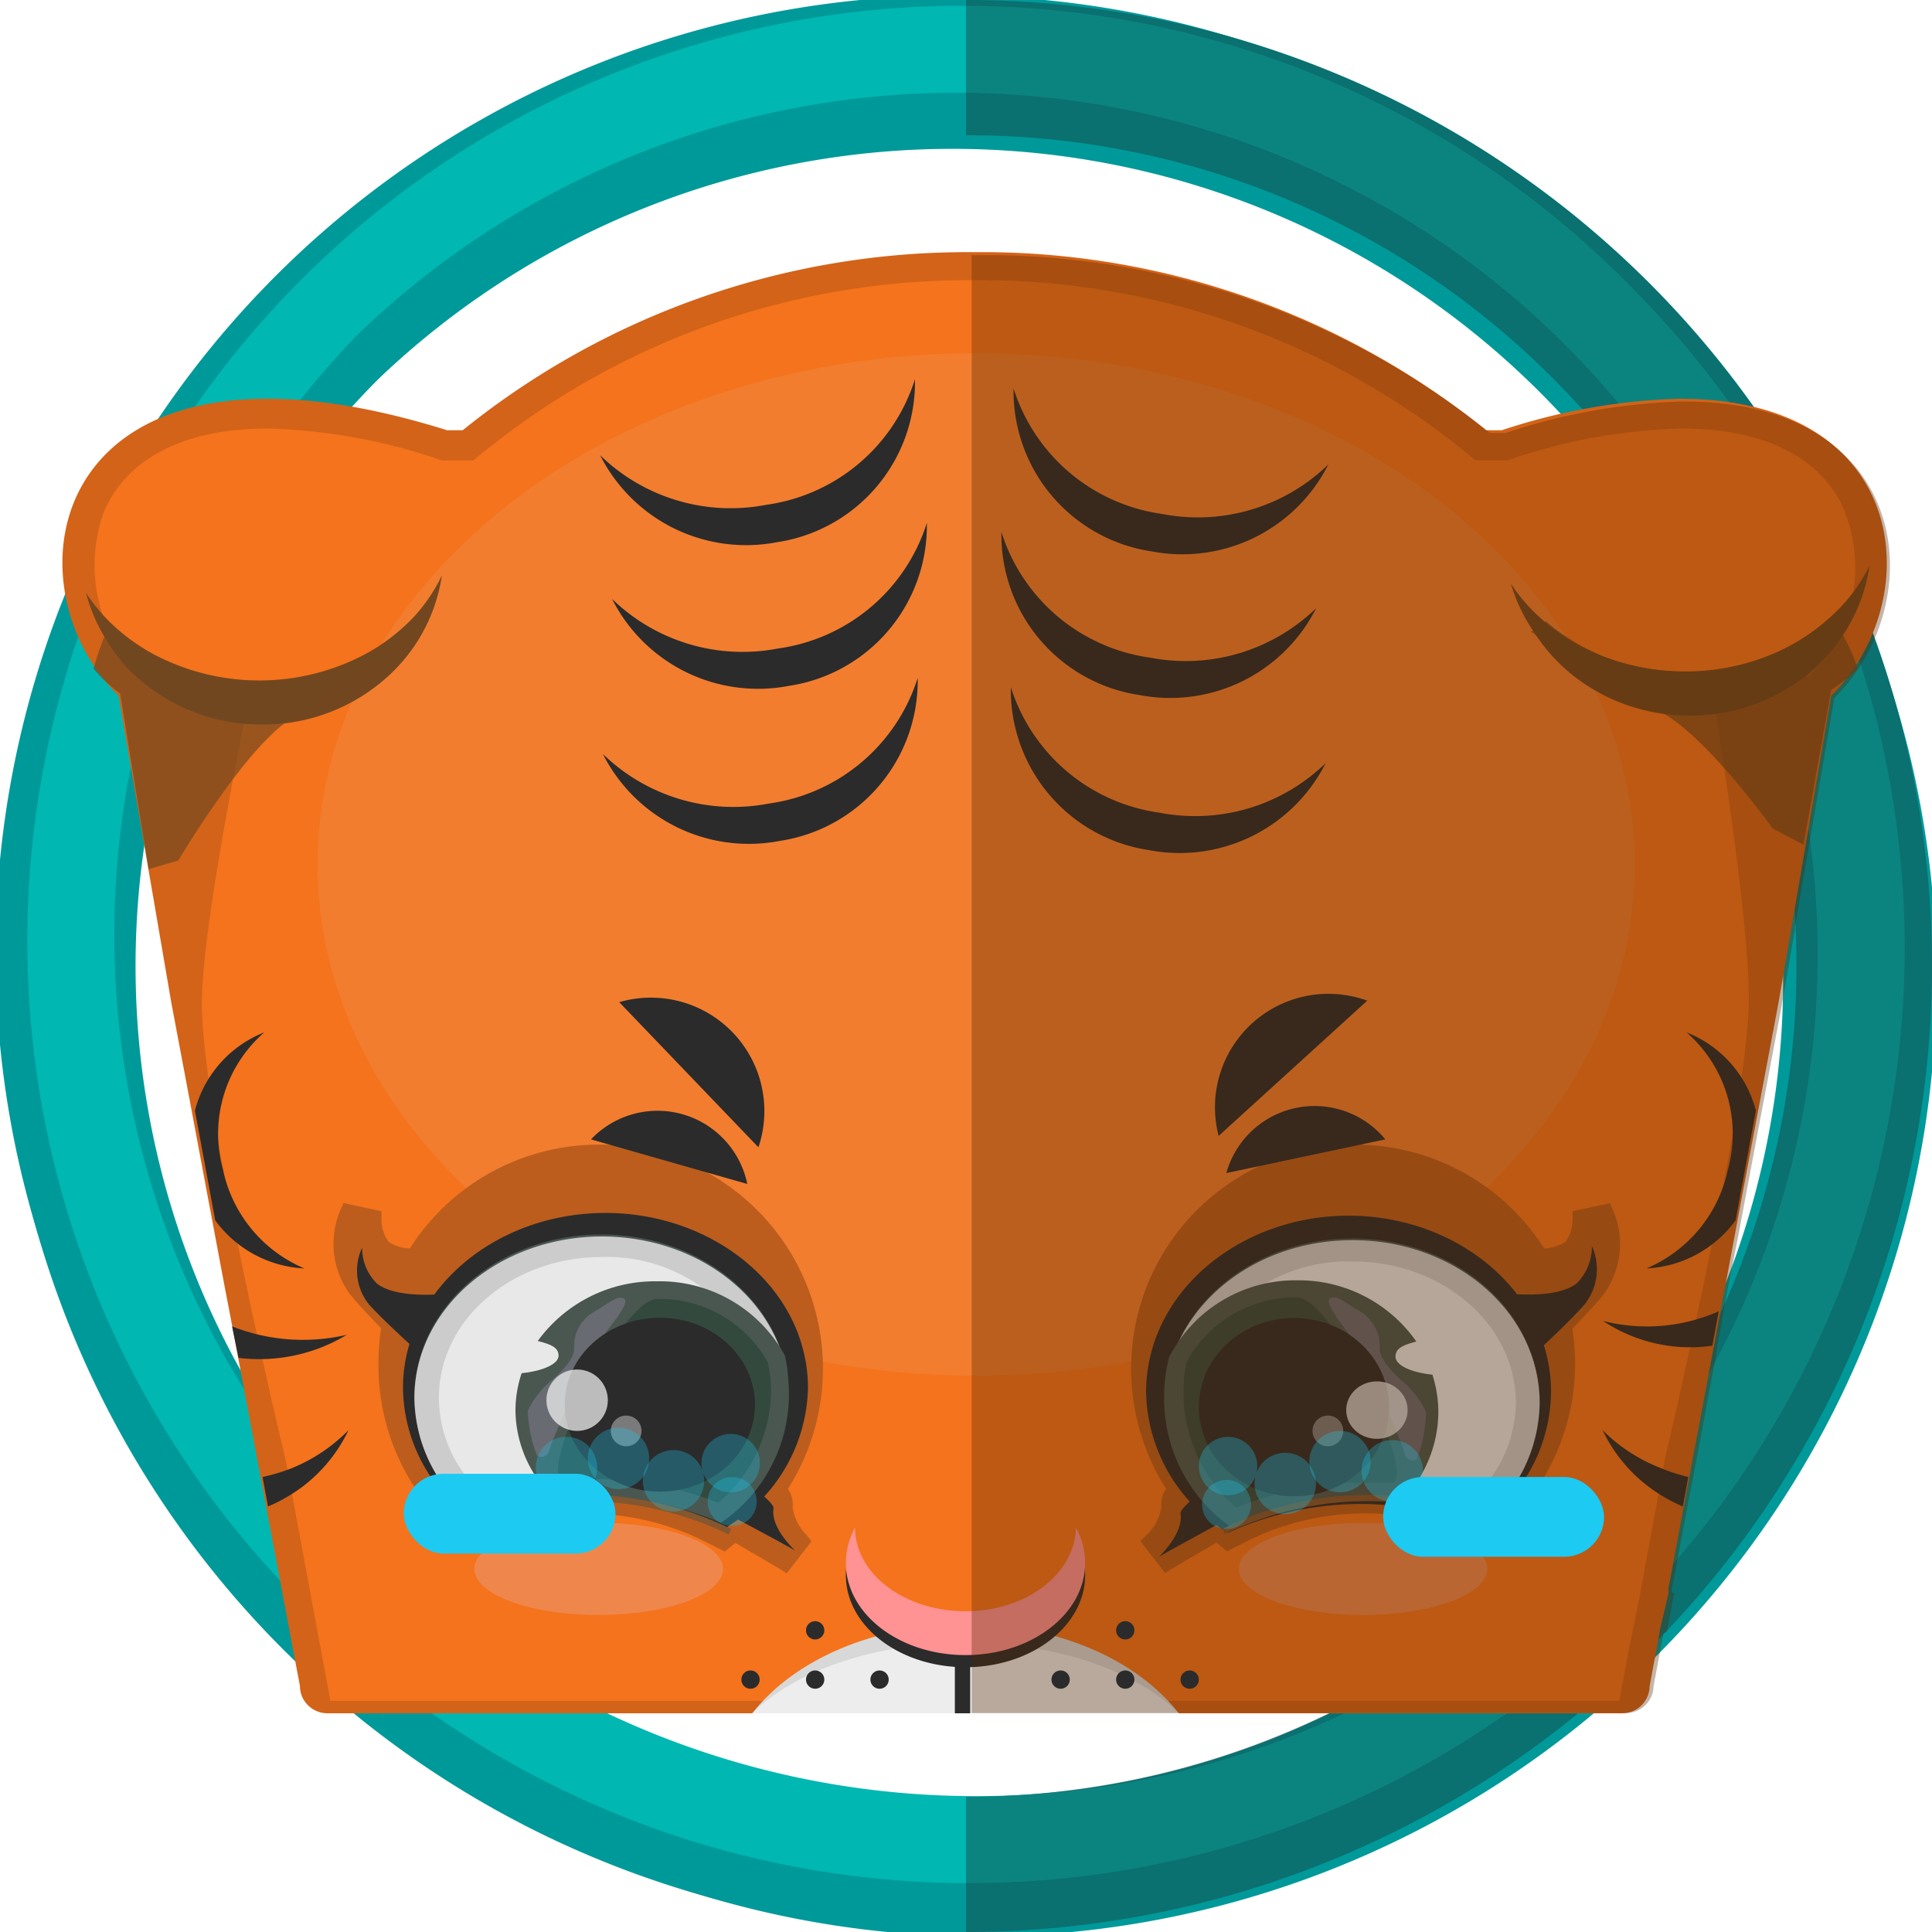 <svg xmlns="http://www.w3.org/2000/svg" viewBox="0 0 78 78"><defs><style>.cls-1{fill:#099;}.cls-2{fill:#00b7b2;}.cls-3{fill:#212121;}.cls-25,.cls-3{opacity:0.34;}.cls-4{fill:#d36318;}.cls-5{fill:#f4731c;}.cls-6{fill:#d8d8d8;}.cls-7{fill:#ededed;}.cls-8{fill:#2b2b2b;}.cls-9{fill:#ff9292;}.cls-10{fill:#f27d2f;}.cls-11,.cls-23{fill:#724720;}.cls-12{fill:#bc5d1d;}.cls-13{fill:#495750;}.cls-14{fill:#ccc;}.cls-15{fill:#e8e8e8;}.cls-16{fill:#33493e;}.cls-17{fill:#84572f;}.cls-18{fill:#686b72;}.cls-19{opacity:0.74;}.cls-20{fill:#efefef;}.cls-21{opacity:0.41;}.cls-22,.cls-27{fill:#1dcaf2;}.cls-22{opacity:0.3;}.cls-23{opacity:0.69;}.cls-24{fill:#ef874d;}.cls-26{fill:#512600;}</style></defs><title>t4</title><g id="Layer_2" data-name="Layer 2"><g id="Layer_1-2" data-name="Layer 1"><path class="cls-1" d="M66.58,11.42A39,39,0,1,0,11.42,66.58,39,39,0,1,0,66.58,11.42ZM39,72.54A33.54,33.54,0,0,1,15.29,15.29,33.54,33.54,0,0,1,62.71,62.71,33.31,33.31,0,0,1,39,72.54Z"/><path class="cls-1" d="M66.31,11.69A38.63,38.63,0,1,0,11.69,66.31,38.63,38.63,0,1,0,66.31,11.69ZM39,72.91A33.91,33.91,0,0,1,15,15,33.91,33.91,0,1,1,63,63,33.69,33.69,0,0,1,39,72.91Z"/><path class="cls-2" d="M65.7,11.43a37.76,37.76,0,1,0-53.4,53.4,37.76,37.76,0,1,0,53.4-53.4ZM63.59,62.72A34.78,34.78,0,0,1,14.41,13.54,34.78,34.78,0,0,1,63.59,62.72Z"/><path class="cls-3" d="M78,39A39,39,0,0,1,39,78V72.54A33.54,33.54,0,0,0,62.71,15.29,33.31,33.31,0,0,0,39,5.46V0A39,39,0,0,1,78,39Z"/><path class="cls-4" d="M75,26.75a7.42,7.42,0,0,1-1.07,1.34L72.32,37.5l-.52,3L71.14,44l-.82,4.35h0L69.64,52l-.26,1.37-.21,1.12-.77,4.09-.22,1.17-.82,4.38,0,.15v.06h0L67,65.87h0v.06l-.4,2.14a1.11,1.11,0,0,1-1.12,1.1H13.22a1.12,1.12,0,0,1-.88-.43,1.08,1.08,0,0,1-.23-.67l-.42-2.22-.28-1.5-.87-4.62-.22-1.17-.77-4.09-.21-1.12L9.08,52,8.4,48.38h0L7.58,44l-.66-3.5L4.79,28.09C0,23.41,2.06,12.37,18.05,17.37h.63A32.42,32.42,0,0,1,39,10.18h.93A32.41,32.41,0,0,1,60,17.37h.63a24.87,24.87,0,0,1,7.12-1.27h0C76.18,16.06,77.6,22.61,75,26.75Z"/><path class="cls-5" d="M13.34,68.67l-.44-2.35-.28-1.52-.87-4.69-.22-1.18S8.22,45.28,8.15,40.63c-.05-3.26,2-12.89,2-12.89l-4.43-.38A6.37,6.37,0,0,1,4.18,20.7c.91-2.19,3.27-3.4,6.62-3.4a23.2,23.2,0,0,1,6.87,1.23l.18.06h1.26l.34-.28a31.08,31.08,0,0,1,19.64-7h.5a31.08,31.08,0,0,1,19.65,7l.34.28h1.26l.18-.06a23.2,23.2,0,0,1,6.87-1.23c3.11,0,5.32,1,6.38,2.9a6.05,6.05,0,0,1-.35,6,6.27,6.27,0,0,1-.9,1.13L69,27.12s1.71,10.11,1.6,13.51c-.15,4.65-3.39,18.3-3.39,18.3L67,60.11l-.85,4.6L65.8,66.4l-.42,2.27Z"/><path class="cls-6" d="M47.59,69.17H30.37C32.07,67,35.29,65.58,39,65.58S45.89,67,47.59,69.17Z"/><path class="cls-7" d="M47.59,69.17H30.37c1.71-1.7,4.93-2.85,8.61-2.85S45.89,67.47,47.59,69.17Z"/><path class="cls-8" d="M43.81,63.59c0,2.05-2.16,3.72-4.83,3.72s-4.83-1.66-4.83-3.72a3,3,0,0,1,.37-1.43c0,1.87,2,3.38,4.46,3.38S43.4,64,43.44,62.16A3,3,0,0,1,43.81,63.59Z"/><path class="cls-9" d="M43.81,63.1c0,2.05-2.16,3.72-4.83,3.72s-4.83-1.66-4.83-3.72a3,3,0,0,1,.37-1.43c0,1.87,2,3.38,4.46,3.38s4.42-1.51,4.46-3.38A3,3,0,0,1,43.81,63.1Z"/><ellipse class="cls-10" cx="39.41" cy="34.9" rx="26.59" ry="20.64"/><path class="cls-8" d="M46.49,22.26a6.6,6.6,0,0,0,7.14-3.51,7.56,7.56,0,0,1-6.71,2,7.35,7.35,0,0,1-6-5.07A6.54,6.54,0,0,0,46.49,22.26Z"/><path class="cls-11" d="M75.47,22.86a6.74,6.74,0,0,1-1.05,2.76A7.13,7.13,0,0,1,73,27.21a7.56,7.56,0,0,1-4.92,1.68,7.89,7.89,0,0,1-.83-.06,7.52,7.52,0,0,1-3.68-1.51A7.23,7.23,0,0,1,62,25.63l-.11-.17A6.83,6.83,0,0,1,61,23.57a7.29,7.29,0,0,0,1.34,1.51A8.31,8.31,0,0,0,65,26.6a9.17,9.17,0,0,0,2.88.51,9.07,9.07,0,0,0,3.43-.6,8.12,8.12,0,0,0,2.57-1.58A7,7,0,0,0,75.47,22.86Z"/><path class="cls-11" d="M17.84,23.23a6.84,6.84,0,0,1-2,3.91,7.47,7.47,0,0,1-4.33,2.06,7.89,7.89,0,0,1-1.07.05,7.52,7.52,0,0,1-5.21-2.19,7,7,0,0,1-1-1.33,6.79,6.79,0,0,1-.76-1.8,7.16,7.16,0,0,0,1,1.22,8,8,0,0,0,1.67,1.23,9.13,9.13,0,0,0,8.66,0,7.79,7.79,0,0,0,1.95-1.52A6.82,6.82,0,0,0,17.84,23.23Z"/><path class="cls-8" d="M46,28.06a6.6,6.6,0,0,0,7.14-3.51,7.56,7.56,0,0,1-6.71,2,7.35,7.35,0,0,1-6-5.07A6.54,6.54,0,0,0,46,28.06Z"/><path class="cls-8" d="M46.38,34.32a6.6,6.6,0,0,0,7.14-3.51,7.56,7.56,0,0,1-6.71,2,7.35,7.35,0,0,1-6-5.07A6.54,6.54,0,0,0,46.38,34.32Z"/><path class="cls-8" d="M31.37,21.89a6.6,6.6,0,0,1-7.14-3.51,7.56,7.56,0,0,0,6.71,2,7.35,7.35,0,0,0,6-5.07A6.54,6.54,0,0,1,31.37,21.89Z"/><path class="cls-8" d="M31.85,27.69a6.6,6.6,0,0,1-7.14-3.51,7.56,7.56,0,0,0,6.71,2,7.35,7.35,0,0,0,6-5.07A6.54,6.54,0,0,1,31.85,27.69Z"/><path class="cls-12" d="M32,60.86a1.09,1.09,0,0,0-.19-.75,9,9,0,1,0-15.26-9.71,1.68,1.68,0,0,1-.86-.26,1.55,1.55,0,0,1-.29-.94v-.3l-1.53-.33-.12.27a3.45,3.45,0,0,0,.35,3.37c.24.31.67.78,1.29,1.42a9.1,9.1,0,0,0-.11,1.4A9,9,0,0,0,18,61.58l.69.66.89-.36a10.53,10.53,0,0,1,2.81-.7,11.31,11.31,0,0,1,1.24-.07,10.66,10.66,0,0,1,4.76,1.09l.87.44.43-.35,1.79,1.05.28.18,1-1.29L32.59,62A2,2,0,0,1,32,60.86Z"/><path class="cls-12" d="M46.89,60.86a1.09,1.09,0,0,1,.19-.75,9,9,0,1,1,15.26-9.71,1.68,1.68,0,0,0,.86-.26,1.55,1.55,0,0,0,.29-.94v-.3L65,48.58l.12.27a3.45,3.45,0,0,1-.35,3.37c-.24.31-.67.78-1.29,1.42a9.1,9.1,0,0,1,.11,1.4,9,9,0,0,1-2.79,6.53l-.69.66-.89-.36a10.53,10.53,0,0,0-2.81-.7,11.31,11.31,0,0,0-1.24-.07,10.66,10.66,0,0,0-4.76,1.09l-.87.44-.43-.35-1.79,1.05-.28.18-1-1.29.23-.23A2,2,0,0,0,46.89,60.86Z"/><path class="cls-8" d="M31.48,33.95a6.6,6.6,0,0,1-7.14-3.51,7.56,7.56,0,0,0,6.71,2,7.35,7.35,0,0,0,6-5.07A6.54,6.54,0,0,1,31.48,33.95Z"/><path class="cls-8" d="M46.79,62.85s1-.93.87-1.74,12.77-8.94,12.77-8.94,2.26.37,3.22-.35a2.12,2.12,0,0,0,.62-1.51A2.28,2.28,0,0,1,64,52.63c-.49.59-1.86,1.86-1.86,1.86S47.78,62.27,46.79,62.85Z"/><path class="cls-8" d="M49.27,61.69a6.77,6.77,0,0,1-3-5.49,6.24,6.24,0,0,1,.17-1.44c.77-3.29,4.14-5.68,8-5.68,4.51,0,8.18,3.19,8.18,7.11a6.64,6.64,0,0,1-2.52,5.14l-.29.24-.37-.13a12.8,12.8,0,0,0-3-.66c-.44,0-.89-.06-1.34-.06a13,13,0,0,0-5.15,1l-.36.16Z"/><path class="cls-13" d="M54.6,50c-3.65,0-6.7,2.27-7.41,5.29A5.84,5.84,0,0,0,47,56.58a6.33,6.33,0,0,0,2.75,5.11,13.56,13.56,0,0,1,5.43-1.09c.48,0,.94,0,1.4.07a13.43,13.43,0,0,1,3.21.7,6.24,6.24,0,0,0,2.33-4.78C62.16,52.92,58.77,50,54.6,50Z"/><path class="cls-14" d="M62.16,56.64a6.18,6.18,0,0,1-2.33,4.75,13.51,13.51,0,0,0-3.21-.69l-9.43-5.38c.71-3,3.75-5.25,7.41-5.25C58.77,50.06,62.16,53,62.16,56.64Z"/><path class="cls-15" d="M59.56,60.38A14.77,14.77,0,0,0,57,59.86l-8.64-4.93a6.56,6.56,0,0,1,6.27-4c3.62,0,6.57,2.56,6.57,5.71A5.24,5.24,0,0,1,59.56,60.38Z"/><path class="cls-13" d="M57.83,55.5c-.86-.09-1.49-.38-1.49-.73s.33-.47.84-.61a5.79,5.79,0,0,0-4.81-2.47,5.73,5.73,0,0,0-5.17,3.1A6.65,6.65,0,0,0,47,56.23a6.9,6.9,0,0,0,2.75,5.46,12.81,12.81,0,0,1,5.43-1.17,13.59,13.59,0,0,1,1.4.07A5.13,5.13,0,0,0,58.07,57,5,5,0,0,0,57.83,55.5Z"/><path class="cls-16" d="M49.91,60.87a6.18,6.18,0,0,1-2.13-4.64A6,6,0,0,1,47.9,55a5,5,0,0,1,4.46-2.62c1.42,0,4.6,6.66,3.93,7.47-.36,0-.72,0-1.08,0A13.76,13.76,0,0,0,49.91,60.87Z"/><path class="cls-17" d="M49.46,61.95l-.11-.22A13.17,13.17,0,0,1,55,60.36a13.33,13.33,0,0,1,4.85.79l-.09.23a13.36,13.36,0,0,0-10.33.56Z"/><path class="cls-18" d="M53.73,52.4c-.25.12.12.58.25.81a16.31,16.31,0,0,1,1.61,2.55c.12.58,1,2.44,1.12,2.9a.31.31,0,0,0,.5.23A5.51,5.51,0,0,0,57.57,57a3.66,3.66,0,0,0-1-1.28c-.25-.23-.87-.81-.87-1.28A1.66,1.66,0,0,0,55,53C54.35,52.63,54,52.28,53.73,52.4Z"/><ellipse class="cls-8" cx="52.24" cy="56.81" rx="3.84" ry="3.6"/><g class="cls-19"><ellipse class="cls-20" cx="55.59" cy="56.93" rx="1.24" ry="1.16"/></g><g class="cls-21"><circle class="cls-20" cx="53.61" cy="57.77" r="0.62"/></g><path class="cls-8" d="M55.2,40.4h0a4.58,4.58,0,0,0-6,5.46Z"/><path class="cls-8" d="M55.93,46h0a3.7,3.7,0,0,0-6.42,1.36Z"/><path class="cls-8" d="M69.39,52.94l-.26,1.39a6.35,6.35,0,0,1-4.41-1A7.17,7.17,0,0,0,69.39,52.94Z"/><path class="cls-8" d="M68.16,59.63l-.22,1.19A6.57,6.57,0,0,1,66.53,60a6.22,6.22,0,0,1-1.83-2.26A6.77,6.77,0,0,0,67,59.25,7.45,7.45,0,0,0,68.16,59.63Z"/><path class="cls-8" d="M70.89,44.84l-.82,4.43h0a4.74,4.74,0,0,1-3.6,1.94,5.57,5.57,0,0,0,3.29-4,5.42,5.42,0,0,0-1.67-5.53A4.65,4.65,0,0,1,70.89,44.84Z"/><path class="cls-8" d="M32.1,62.6s-1-.91-.87-1.7-12.77-8.72-12.77-8.72-2.26.36-3.22-.34a2,2,0,0,1-.62-1.47,2.18,2.18,0,0,0,.25,2.26c.49.57,1.86,1.81,1.86,1.81S31.11,62,32.1,62.6Z"/><path class="cls-8" d="M29.62,61.47a6.7,6.7,0,0,0,3-5.44,6.15,6.15,0,0,0-.17-1.43c-.77-3.26-4.14-5.63-8-5.63-4.51,0-8.18,3.17-8.18,7.06a6.57,6.57,0,0,0,2.52,5.1l.29.24.37-.13a12.89,12.89,0,0,1,3-.65c.44,0,.89-.06,1.34-.06a13.07,13.07,0,0,1,5.15,1l.36.16Z"/><path class="cls-13" d="M24.29,49.84c3.65,0,6.7,2.25,7.41,5.24a5.74,5.74,0,0,1,.15,1.33,6.26,6.26,0,0,1-2.75,5.07,13.65,13.65,0,0,0-5.43-1.08c-.48,0-.94,0-1.4.07a13.52,13.52,0,0,0-3.21.69,6.17,6.17,0,0,1-2.33-4.75C16.73,52.78,20.11,49.84,24.29,49.84Z"/><path class="cls-14" d="M16.73,56.45a6.11,6.11,0,0,0,2.33,4.71,13.6,13.6,0,0,1,3.21-.69l9.43-5.34c-.71-3-3.75-5.21-7.41-5.21C20.11,49.93,16.73,52.85,16.73,56.45Z"/><path class="cls-15" d="M19.33,60.17a14.87,14.87,0,0,1,2.59-.52l8.64-4.9a6.56,6.56,0,0,0-6.27-4c-3.62,0-6.57,2.54-6.57,5.67A5.18,5.18,0,0,0,19.33,60.17Z"/><path class="cls-13" d="M21.06,55.44c.86-.09,1.49-.37,1.49-.71s-.33-.46-.84-.59a5.84,5.84,0,0,1,4.81-2.41,5.75,5.75,0,0,1,5.17,3,6.33,6.33,0,0,1,.15,1.39,6.67,6.67,0,0,1-2.75,5.33,13.09,13.09,0,0,0-5.43-1.14,13.94,13.94,0,0,0-1.4.07,4.94,4.94,0,0,1-1.45-3.47A4.78,4.78,0,0,1,21.06,55.44Z"/><path class="cls-16" d="M29,60.67a6,6,0,0,0,2.13-4.52A5.73,5.73,0,0,0,31,55a5,5,0,0,0-4.46-2.56c-1.42,0-4.6,6.5-3.93,7.28.36,0,.72,0,1.08,0A14.07,14.07,0,0,1,29,60.67Z"/><path class="cls-17" d="M29.42,61.95a13.36,13.36,0,0,0-10.33-.56L19,61.15a13.31,13.31,0,0,1,4.85-.79,13.17,13.17,0,0,1,5.67,1.37Z"/><path class="cls-18" d="M25.16,52.41c.25.11-.12.57-.25.79A15.85,15.85,0,0,0,23.3,55.7c-.12.57-1,2.38-1.12,2.83a.32.32,0,0,1-.5.23,5.25,5.25,0,0,1-.37-1.81,3.59,3.59,0,0,1,1-1.25c.25-.23.87-.79.87-1.25A1.6,1.6,0,0,1,23.92,53C24.54,52.64,24.91,52.3,25.16,52.41Z"/><ellipse class="cls-8" cx="26.64" cy="56.71" rx="3.84" ry="3.51"/><g class="cls-19"><circle class="cls-20" cx="23.3" cy="56.53" r="1.24"/></g><g class="cls-21"><circle class="cls-20" cx="25.28" cy="57.77" r="0.62"/></g><path class="cls-8" d="M9.37,53.55l.26,1.27A6.83,6.83,0,0,0,14,53.89,7.8,7.8,0,0,1,9.37,53.55Z"/><path class="cls-8" d="M10.6,59.63l.22,1.19A6.57,6.57,0,0,0,12.24,60a6.22,6.22,0,0,0,1.83-2.26,6.77,6.77,0,0,1-2.28,1.53A7.45,7.45,0,0,1,10.6,59.63Z"/><path class="cls-8" d="M7.87,44.84l.82,4.43h0a4.74,4.74,0,0,0,3.6,1.94,5.57,5.57,0,0,1-3.29-4,5.42,5.42,0,0,1,1.67-5.53A4.65,4.65,0,0,0,7.87,44.84Z"/><path class="cls-8" d="M25,40.46h0a4.58,4.58,0,0,1,5.62,5.86Z"/><path class="cls-8" d="M23.86,46h0a3.7,3.7,0,0,1,6.31,1.8Z"/><circle class="cls-22" cx="29.5" cy="59.07" r="1.18"/><circle class="cls-22" cx="24.97" cy="58.88" r="1.24"/><circle class="cls-22" cx="22.87" cy="59.25" r="1.24"/><circle class="cls-22" cx="27.19" cy="59.77" r="1.24" transform="translate(-38.36 63.61) rotate(-68.88)"/><circle class="cls-22" cx="29.56" cy="60.62" r="0.99"/><rect class="cls-8" x="38.55" y="67.06" width="0.62" height="2.11"/><path class="cls-23" d="M75,27a6,6,0,0,1-1.07.85l-1.12,6.25-1.24-.65s-2.5-3.5-4.35-4.61L67,28.7c-1.6-.8-4.31-2.59-5-3.07l-.18-.12.07-.05.52-.38A8.31,8.31,0,0,0,65,26.6a9.17,9.17,0,0,0,2.88.51,9.07,9.07,0,0,0,3.43-.6,8.12,8.12,0,0,0,2.57-1.58l0,0a3.11,3.11,0,0,1,.49.65A7.26,7.26,0,0,1,75,27Z"/><ellipse class="cls-24" cx="24.17" cy="63.34" rx="5.02" ry="1.86"/><ellipse class="cls-24" cx="55.03" cy="63.34" rx="5.02" ry="1.86"/><path class="cls-23" d="M17,25.14S13.65,27.87,11.79,29l-.3.2c-1.84,1.39-4.29,5.54-4.29,5.54L6,35.09,4.85,28a6.25,6.25,0,0,1-1.07-1,11.24,11.24,0,0,1,.39-1.19,6.09,6.09,0,0,1,.26-.58,8,8,0,0,0,1.67,1.23,9.13,9.13,0,0,0,8.66,0,7.79,7.79,0,0,0,1.95-1.52Z"/><g class="cls-25"><path class="cls-26" d="M75.22,26.69l-.09.15a7.41,7.41,0,0,1-1.07,1.34l-1.6,9.29,0,.09-.52,3-.66,3.49-.19,1-.63,3.34h0l-.26,1.39L69.76,52l-.24,1.26,0,.1L69.3,54.5l0,.12-.75,4-.22,1.16v0l-.22,1.14h0l-.63,3.35.11.06h0l-.29,1.54h0l-.14.06-.4,2.14a1.11,1.11,0,0,1-1.12,1.09H39.23V10.3h.93a32.45,32.45,0,0,1,20,7.18h.63A24.63,24.63,0,0,1,68,16.21h0C76.22,16.23,77.68,22.57,75.22,26.69Z"/></g><circle class="cls-8" cx="42.82" cy="67.81" r="0.37"/><circle class="cls-8" cx="45.43" cy="67.81" r="0.37"/><circle class="cls-8" cx="45.43" cy="65.82" r="0.37"/><circle class="cls-8" cx="48.03" cy="67.81" r="0.37"/><circle class="cls-8" cx="30.3" cy="67.81" r="0.37"/><circle class="cls-8" cx="32.91" cy="67.81" r="0.37"/><circle class="cls-8" cx="32.91" cy="65.82" r="0.37"/><circle class="cls-8" cx="35.51" cy="67.81" r="0.37"/><rect class="cls-27" x="16.3" y="59.5" width="8.55" height="3.22" rx="1.61" ry="1.61"/><rect class="cls-27" x="55.84" y="59.63" width="8.92" height="3.22" rx="1.61" ry="1.61"/><circle class="cls-22" cx="49.58" cy="59.19" r="1.18"/><circle class="cls-22" cx="54.1" cy="59.01" r="1.24"/><circle class="cls-22" cx="56.21" cy="59.38" r="1.24"/><circle class="cls-22" cx="51.88" cy="59.9" r="1.24" transform="translate(-18.09 22.71) rotate(-21.12)"/><circle class="cls-22" cx="49.52" cy="60.74" r="0.99"/></g></g></svg>